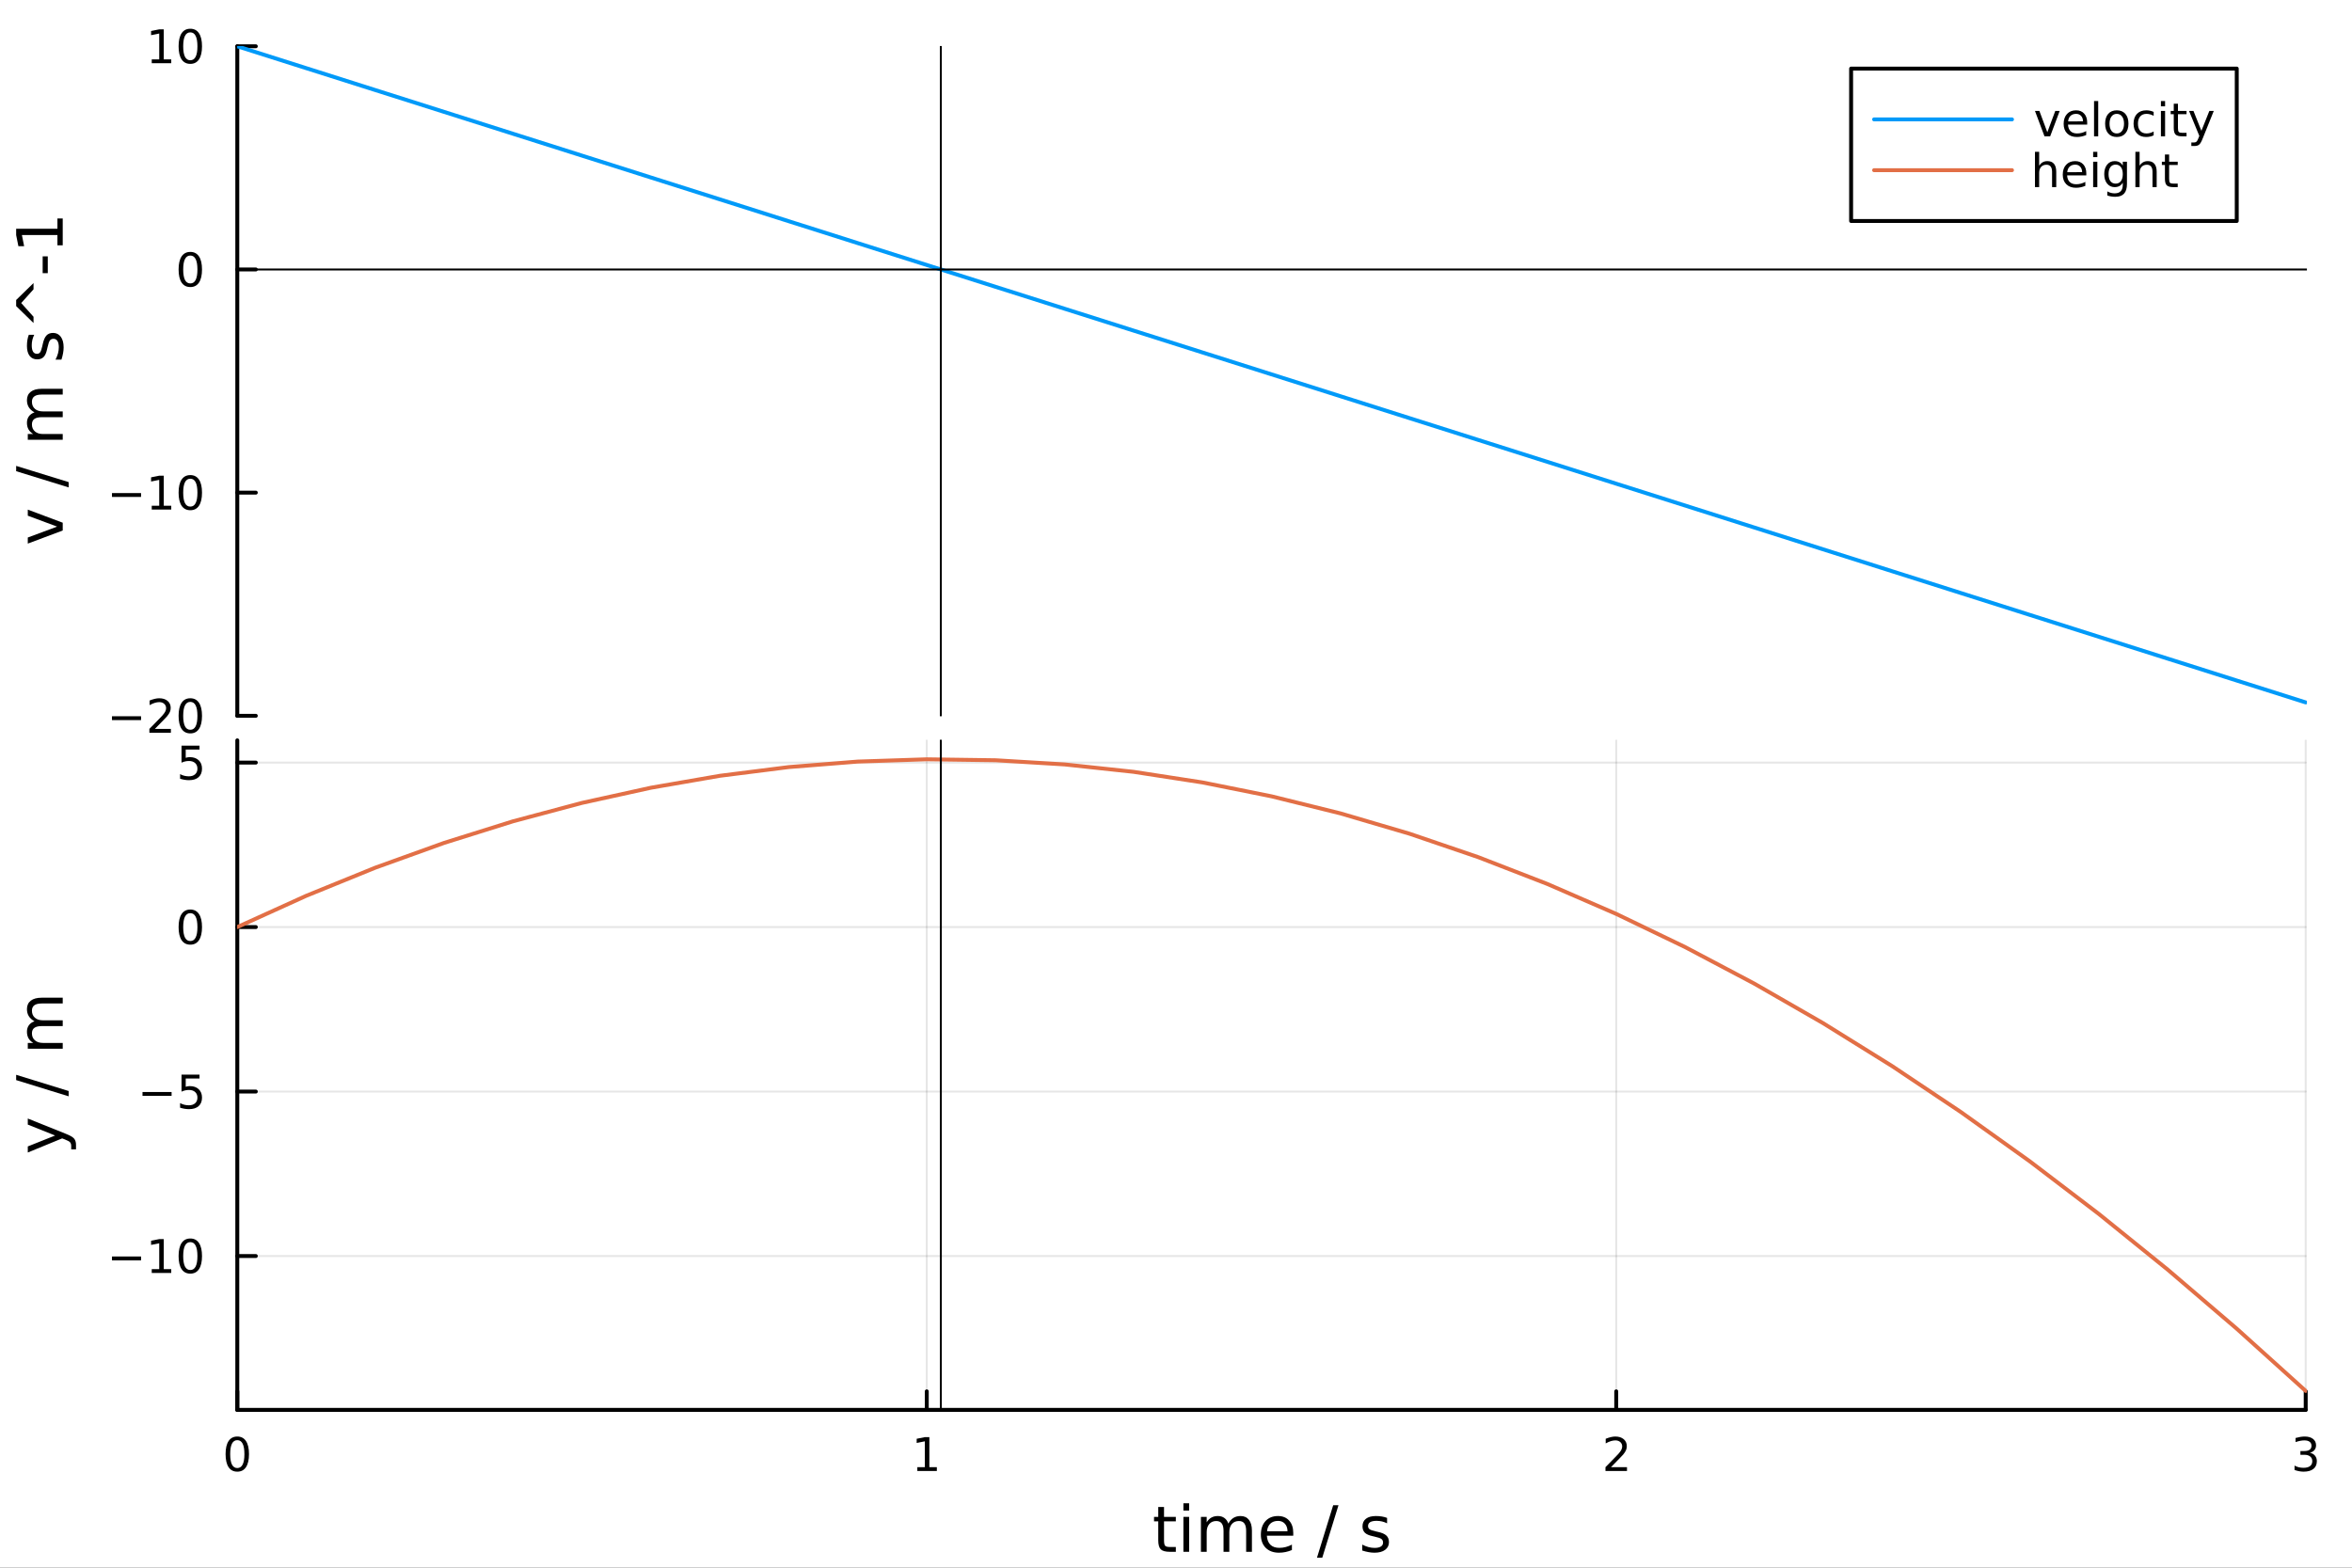 <?xml version="1.0" encoding="utf-8"?>
<svg xmlns="http://www.w3.org/2000/svg" xmlns:xlink="http://www.w3.org/1999/xlink" width="600" height="400" viewBox="0 0 2400 1600">
<rect x="0" y="0" width="2400" height="1600" fill="#333333" stroke="none"/>
<defs>
  <clipPath id="clip060">
    <rect x="0" y="0" width="2400" height="1600"/>
  </clipPath>
</defs>
<path clip-path="url(#clip060)" d="M0 1600 L2400 1600 L2400 0 L0 0  Z" fill="#ffffff" fill-rule="evenodd" fill-opacity="1"/>
<defs>
  <clipPath id="clip061">
    <rect x="480" y="0" width="1681" height="1600"/>
  </clipPath>
</defs>
<path clip-path="url(#clip060)" d="M242.135 730.562 L2352.76 730.562 L2352.76 47.244 L242.135 47.244  Z" fill="#ffffff" fill-rule="evenodd" fill-opacity="1"/>
<defs>
  <clipPath id="clip062">
    <rect x="242" y="47" width="2112" height="684"/>
  </clipPath>
</defs>
<polyline clip-path="url(#clip060)" style="stroke:#000000; stroke-linecap:round; stroke-linejoin:round; stroke-width:4; stroke-opacity:1; fill:none" points="242.135,730.562 242.135,47.244 "/>
<polyline clip-path="url(#clip060)" style="stroke:#000000; stroke-linecap:round; stroke-linejoin:round; stroke-width:4; stroke-opacity:1; fill:none" points="242.135,730.562 261.032,730.562 "/>
<polyline clip-path="url(#clip060)" style="stroke:#000000; stroke-linecap:round; stroke-linejoin:round; stroke-width:4; stroke-opacity:1; fill:none" points="242.135,502.789 261.032,502.789 "/>
<polyline clip-path="url(#clip060)" style="stroke:#000000; stroke-linecap:round; stroke-linejoin:round; stroke-width:4; stroke-opacity:1; fill:none" points="242.135,275.017 261.032,275.017 "/>
<polyline clip-path="url(#clip060)" style="stroke:#000000; stroke-linecap:round; stroke-linejoin:round; stroke-width:4; stroke-opacity:1; fill:none" points="242.135,47.244 261.032,47.244 "/>
<path clip-path="url(#clip060)" d="M114.26 731.013 L143.936 731.013 L143.936 734.948 L114.26 734.948 L114.26 731.013 Z" fill="#000000" fill-rule="nonzero" fill-opacity="1" /><path clip-path="url(#clip060)" d="M158.056 743.907 L174.376 743.907 L174.376 747.842 L152.431 747.842 L152.431 743.907 Q155.093 741.152 159.677 736.523 Q164.283 731.87 165.464 730.527 Q167.709 728.004 168.589 726.268 Q169.491 724.509 169.491 722.819 Q169.491 720.064 167.547 718.328 Q165.626 716.592 162.524 716.592 Q160.325 716.592 157.871 717.356 Q155.44 718.12 152.663 719.671 L152.663 714.949 Q155.487 713.814 157.94 713.236 Q160.394 712.657 162.431 712.657 Q167.802 712.657 170.996 715.342 Q174.19 718.027 174.19 722.518 Q174.19 724.648 173.38 726.569 Q172.593 728.467 170.487 731.06 Q169.908 731.731 166.806 734.948 Q163.704 738.143 158.056 743.907 Z" fill="#000000" fill-rule="nonzero" fill-opacity="1" /><path clip-path="url(#clip060)" d="M194.19 716.361 Q190.579 716.361 188.75 719.925 Q186.945 723.467 186.945 730.597 Q186.945 737.703 188.75 741.268 Q190.579 744.809 194.19 744.809 Q197.825 744.809 199.63 741.268 Q201.459 737.703 201.459 730.597 Q201.459 723.467 199.63 719.925 Q197.825 716.361 194.19 716.361 M194.19 712.657 Q200 712.657 203.056 717.263 Q206.135 721.847 206.135 730.597 Q206.135 739.323 203.056 743.93 Q200 748.513 194.19 748.513 Q188.38 748.513 185.301 743.93 Q182.246 739.323 182.246 730.597 Q182.246 721.847 185.301 717.263 Q188.38 712.657 194.19 712.657 Z" fill="#000000" fill-rule="nonzero" fill-opacity="1" /><path clip-path="url(#clip060)" d="M114.26 503.241 L143.936 503.241 L143.936 507.176 L114.26 507.176 L114.26 503.241 Z" fill="#000000" fill-rule="nonzero" fill-opacity="1" /><path clip-path="url(#clip060)" d="M154.839 516.134 L162.477 516.134 L162.477 489.769 L154.167 491.435 L154.167 487.176 L162.431 485.509 L167.107 485.509 L167.107 516.134 L174.746 516.134 L174.746 520.069 L154.839 520.069 L154.839 516.134 Z" fill="#000000" fill-rule="nonzero" fill-opacity="1" /><path clip-path="url(#clip060)" d="M194.19 488.588 Q190.579 488.588 188.75 492.153 Q186.945 495.694 186.945 502.824 Q186.945 509.93 188.75 513.495 Q190.579 517.037 194.19 517.037 Q197.825 517.037 199.63 513.495 Q201.459 509.93 201.459 502.824 Q201.459 495.694 199.63 492.153 Q197.825 488.588 194.19 488.588 M194.19 484.884 Q200 484.884 203.056 489.491 Q206.135 494.074 206.135 502.824 Q206.135 511.551 203.056 516.157 Q200 520.741 194.19 520.741 Q188.38 520.741 185.301 516.157 Q182.246 511.551 182.246 502.824 Q182.246 494.074 185.301 489.491 Q188.38 484.884 194.19 484.884 Z" fill="#000000" fill-rule="nonzero" fill-opacity="1" /><path clip-path="url(#clip060)" d="M194.19 260.815 Q190.579 260.815 188.75 264.38 Q186.945 267.922 186.945 275.051 Q186.945 282.158 188.75 285.723 Q190.579 289.264 194.19 289.264 Q197.825 289.264 199.63 285.723 Q201.459 282.158 201.459 275.051 Q201.459 267.922 199.63 264.38 Q197.825 260.815 194.19 260.815 M194.19 257.112 Q200 257.112 203.056 261.718 Q206.135 266.301 206.135 275.051 Q206.135 283.778 203.056 288.385 Q200 292.968 194.19 292.968 Q188.38 292.968 185.301 288.385 Q182.246 283.778 182.246 275.051 Q182.246 266.301 185.301 261.718 Q188.38 257.112 194.19 257.112 Z" fill="#000000" fill-rule="nonzero" fill-opacity="1" /><path clip-path="url(#clip060)" d="M154.839 60.589 L162.477 60.589 L162.477 34.223 L154.167 35.89 L154.167 31.631 L162.431 29.964 L167.107 29.964 L167.107 60.589 L174.746 60.589 L174.746 64.524 L154.839 64.524 L154.839 60.589 Z" fill="#000000" fill-rule="nonzero" fill-opacity="1" /><path clip-path="url(#clip060)" d="M194.19 33.043 Q190.579 33.043 188.75 36.608 Q186.945 40.149 186.945 47.279 Q186.945 54.385 188.75 57.95 Q190.579 61.492 194.19 61.492 Q197.825 61.492 199.63 57.95 Q201.459 54.385 201.459 47.279 Q201.459 40.149 199.63 36.608 Q197.825 33.043 194.19 33.043 M194.19 29.339 Q200 29.339 203.056 33.946 Q206.135 38.529 206.135 47.279 Q206.135 56.006 203.056 60.612 Q200 65.195 194.19 65.195 Q188.38 65.195 185.301 60.612 Q182.246 56.006 182.246 47.279 Q182.246 38.529 185.301 33.946 Q188.38 29.339 194.19 29.339 Z" fill="#000000" fill-rule="nonzero" fill-opacity="1" /><path clip-path="url(#clip060)" d="M28.356 554.809 L28.356 548.603 L58.275 537.463 L28.356 526.323 L28.356 520.116 L64.004 533.484 L64.004 541.441 L28.356 554.809 Z" fill="#000000" fill-rule="nonzero" fill-opacity="1" /><path clip-path="url(#clip060)" d="M16.484 480.903 L16.484 475.493 L70.052 492.043 L70.052 497.454 L16.484 480.903 Z" fill="#000000" fill-rule="nonzero" fill-opacity="1" /><path clip-path="url(#clip060)" d="M35.199 420.875 Q31.253 418.679 29.375 415.623 Q27.497 412.568 27.497 408.43 Q27.497 402.86 31.412 399.836 Q35.295 396.812 42.488 396.812 L64.004 396.812 L64.004 402.701 L42.679 402.701 Q37.555 402.701 35.072 404.515 Q32.589 406.329 32.589 410.053 Q32.589 414.605 35.613 417.246 Q38.637 419.888 43.857 419.888 L64.004 419.888 L64.004 425.776 L42.679 425.776 Q37.523 425.776 35.072 427.591 Q32.589 429.405 32.589 433.192 Q32.589 437.68 35.645 440.322 Q38.669 442.964 43.857 442.964 L64.004 442.964 L64.004 448.852 L28.356 448.852 L28.356 442.964 L33.894 442.964 Q30.616 440.959 29.056 438.158 Q27.497 435.357 27.497 431.505 Q27.497 427.622 29.47 424.917 Q31.444 422.18 35.199 420.875 Z" fill="#000000" fill-rule="nonzero" fill-opacity="1" /><path clip-path="url(#clip060)" d="M29.407 341.685 L34.945 341.685 Q33.672 344.168 33.035 346.842 Q32.398 349.515 32.398 352.38 Q32.398 356.74 33.735 358.936 Q35.072 361.101 37.746 361.101 Q39.783 361.101 40.96 359.541 Q42.106 357.982 43.157 353.271 L43.602 351.266 Q44.939 345.027 47.39 342.417 Q49.809 339.776 54.169 339.776 Q59.134 339.776 62.031 343.722 Q64.927 347.637 64.927 354.512 Q64.927 357.377 64.354 360.496 Q63.813 363.583 62.699 367.021 L56.652 367.021 Q58.339 363.774 59.198 360.623 Q60.026 357.472 60.026 354.385 Q60.026 350.247 58.625 348.019 Q57.193 345.791 54.615 345.791 Q52.228 345.791 50.955 347.414 Q49.681 349.006 48.504 354.449 L48.026 356.486 Q46.88 361.928 44.525 364.347 Q42.138 366.766 38 366.766 Q32.971 366.766 30.234 363.201 Q27.497 359.637 27.497 353.08 Q27.497 349.833 27.974 346.969 Q28.452 344.104 29.407 341.685 Z" fill="#000000" fill-rule="nonzero" fill-opacity="1" /><path clip-path="url(#clip060)" d="M16.484 306.165 L34.213 288.882 L34.213 295.279 L21.64 309.284 L34.213 323.288 L34.213 329.686 L16.484 312.403 L16.484 306.165 Z" fill="#000000" fill-rule="nonzero" fill-opacity="1" /><path clip-path="url(#clip060)" d="M43.538 278.792 L43.538 261.637 L48.758 261.637 L48.758 278.792 L43.538 278.792 Z" fill="#000000" fill-rule="nonzero" fill-opacity="1" /><path clip-path="url(#clip060)" d="M58.593 250.369 L58.593 239.866 L22.341 239.866 L24.632 251.292 L18.776 251.292 L16.484 239.93 L16.484 233.5 L58.593 233.5 L58.593 222.997 L64.004 222.997 L64.004 250.369 L58.593 250.369 Z" fill="#000000" fill-rule="nonzero" fill-opacity="1" /><polyline clip-path="url(#clip062)" style="stroke:#009af9; stroke-linecap:round; stroke-linejoin:round; stroke-width:4; stroke-opacity:1; fill:none" points="242.135,47.244 312.489,69.566 382.843,91.888 453.197,114.209 523.551,136.531 593.905,158.853 664.259,181.174 734.613,203.496 804.967,225.818 875.321,248.14 945.675,270.461 1016.03,292.783 1086.38,315.105 1156.74,337.426 1227.09,359.748 1297.45,382.07 1367.8,404.392 1438.15,426.713 1508.51,449.035 1578.86,471.357 1649.22,493.678 1719.57,516 1789.92,538.322 1860.28,560.644 1930.63,582.965 2000.99,605.287 2071.34,627.609 2141.69,649.93 2212.05,672.252 2282.4,694.574 2352.76,716.896 "/>
<polyline clip-path="url(#clip062)" style="stroke:#000000; stroke-linecap:round; stroke-linejoin:round; stroke-width:2; stroke-opacity:1; fill:none" points="-1868.49,275.017 4463.38,275.017 "/>
<polyline clip-path="url(#clip062)" style="stroke:#000000; stroke-linecap:round; stroke-linejoin:round; stroke-width:2; stroke-opacity:1; fill:none" points="960.033,1413.88 960.033,-636.074 "/>
<path clip-path="url(#clip060)" d="M1888.89 225.541 L2282.4 225.541 L2282.4 70.021 L1888.89 70.021  Z" fill="#ffffff" fill-rule="evenodd" fill-opacity="1"/>
<polyline clip-path="url(#clip060)" style="stroke:#000000; stroke-linecap:round; stroke-linejoin:round; stroke-width:4; stroke-opacity:1; fill:none" points="1888.89,225.541 2282.4,225.541 2282.4,70.021 1888.89,70.021 1888.89,225.541 "/>
<polyline clip-path="url(#clip060)" style="stroke:#009af9; stroke-linecap:round; stroke-linejoin:round; stroke-width:4; stroke-opacity:1; fill:none" points="1912.34,121.861 2053.05,121.861 "/>
<path clip-path="url(#clip060)" d="M2076.5 113.216 L2081.01 113.216 L2089.11 134.975 L2097.22 113.216 L2101.73 113.216 L2092.01 139.141 L2086.22 139.141 L2076.5 113.216 Z" fill="#000000" fill-rule="nonzero" fill-opacity="1" /><path clip-path="url(#clip060)" d="M2129.78 125.114 L2129.78 127.197 L2110.2 127.197 Q2110.48 131.595 2112.84 133.91 Q2115.22 136.202 2119.46 136.202 Q2121.91 136.202 2124.21 135.6 Q2126.52 134.998 2128.79 133.794 L2128.79 137.822 Q2126.5 138.794 2124.09 139.303 Q2121.68 139.813 2119.21 139.813 Q2113 139.813 2109.37 136.202 Q2105.76 132.59 2105.76 126.433 Q2105.76 120.067 2109.18 116.341 Q2112.63 112.591 2118.47 112.591 Q2123.7 112.591 2126.73 115.97 Q2129.78 119.327 2129.78 125.114 M2125.53 123.864 Q2125.48 120.368 2123.56 118.285 Q2121.66 116.202 2118.51 116.202 Q2114.95 116.202 2112.79 118.216 Q2110.66 120.229 2110.34 123.887 L2125.53 123.864 Z" fill="#000000" fill-rule="nonzero" fill-opacity="1" /><path clip-path="url(#clip060)" d="M2136.78 103.123 L2141.03 103.123 L2141.03 139.141 L2136.78 139.141 L2136.78 103.123 Z" fill="#000000" fill-rule="nonzero" fill-opacity="1" /><path clip-path="url(#clip060)" d="M2159.99 116.202 Q2156.57 116.202 2154.58 118.887 Q2152.59 121.549 2152.59 126.202 Q2152.59 130.854 2154.55 133.54 Q2156.54 136.202 2159.99 136.202 Q2163.4 136.202 2165.39 133.516 Q2167.38 130.831 2167.38 126.202 Q2167.38 121.595 2165.39 118.91 Q2163.4 116.202 2159.99 116.202 M2159.99 112.591 Q2165.55 112.591 2168.72 116.202 Q2171.89 119.813 2171.89 126.202 Q2171.89 132.567 2168.72 136.202 Q2165.55 139.813 2159.99 139.813 Q2154.41 139.813 2151.24 136.202 Q2148.09 132.567 2148.09 126.202 Q2148.09 119.813 2151.24 116.202 Q2154.41 112.591 2159.99 112.591 Z" fill="#000000" fill-rule="nonzero" fill-opacity="1" /><path clip-path="url(#clip060)" d="M2197.61 114.211 L2197.61 118.192 Q2195.8 117.197 2193.97 116.711 Q2192.17 116.202 2190.32 116.202 Q2186.17 116.202 2183.88 118.841 Q2181.59 121.456 2181.59 126.202 Q2181.59 130.947 2183.88 133.586 Q2186.17 136.202 2190.32 136.202 Q2192.17 136.202 2193.97 135.715 Q2195.8 135.206 2197.61 134.211 L2197.61 138.146 Q2195.83 138.979 2193.9 139.396 Q2192.01 139.813 2189.85 139.813 Q2184 139.813 2180.55 136.132 Q2177.1 132.452 2177.1 126.202 Q2177.1 119.859 2180.57 116.225 Q2184.07 112.591 2190.13 112.591 Q2192.1 112.591 2193.97 113.007 Q2195.85 113.401 2197.61 114.211 Z" fill="#000000" fill-rule="nonzero" fill-opacity="1" /><path clip-path="url(#clip060)" d="M2205.02 113.216 L2209.27 113.216 L2209.27 139.141 L2205.02 139.141 L2205.02 113.216 M2205.02 103.123 L2209.27 103.123 L2209.27 108.517 L2205.02 108.517 L2205.02 103.123 Z" fill="#000000" fill-rule="nonzero" fill-opacity="1" /><path clip-path="url(#clip060)" d="M2222.4 105.854 L2222.4 113.216 L2231.17 113.216 L2231.17 116.526 L2222.4 116.526 L2222.4 130.6 Q2222.4 133.771 2223.26 134.674 Q2224.14 135.577 2226.8 135.577 L2231.17 135.577 L2231.17 139.141 L2226.8 139.141 Q2221.87 139.141 2219.99 137.313 Q2218.12 135.461 2218.12 130.6 L2218.12 116.526 L2214.99 116.526 L2214.99 113.216 L2218.12 113.216 L2218.12 105.854 L2222.4 105.854 Z" fill="#000000" fill-rule="nonzero" fill-opacity="1" /><path clip-path="url(#clip060)" d="M2247.56 141.549 Q2245.76 146.178 2244.04 147.59 Q2242.33 149.002 2239.46 149.002 L2236.06 149.002 L2236.06 145.438 L2238.56 145.438 Q2240.32 145.438 2241.29 144.604 Q2242.26 143.771 2243.44 140.669 L2244.21 138.725 L2233.72 113.216 L2238.23 113.216 L2246.33 133.493 L2254.44 113.216 L2258.95 113.216 L2247.56 141.549 Z" fill="#000000" fill-rule="nonzero" fill-opacity="1" /><polyline clip-path="url(#clip060)" style="stroke:#e26f46; stroke-linecap:round; stroke-linejoin:round; stroke-width:4; stroke-opacity:1; fill:none" points="1912.34,173.701 2053.05,173.701 "/>
<path clip-path="url(#clip060)" d="M2098.21 175.333 L2098.21 190.981 L2093.95 190.981 L2093.95 175.472 Q2093.95 171.792 2092.52 169.963 Q2091.08 168.134 2088.21 168.134 Q2084.76 168.134 2082.77 170.333 Q2080.78 172.532 2080.78 176.329 L2080.78 190.981 L2076.5 190.981 L2076.5 154.963 L2080.78 154.963 L2080.78 169.083 Q2082.31 166.745 2084.37 165.588 Q2086.45 164.431 2089.16 164.431 Q2093.63 164.431 2095.92 167.208 Q2098.21 169.963 2098.21 175.333 Z" fill="#000000" fill-rule="nonzero" fill-opacity="1" /><path clip-path="url(#clip060)" d="M2128.88 176.954 L2128.88 179.037 L2109.3 179.037 Q2109.58 183.435 2111.94 185.75 Q2114.32 188.042 2118.56 188.042 Q2121.01 188.042 2123.3 187.44 Q2125.62 186.838 2127.89 185.634 L2127.89 189.662 Q2125.59 190.634 2123.19 191.143 Q2120.78 191.653 2118.3 191.653 Q2112.1 191.653 2108.47 188.042 Q2104.85 184.43 2104.85 178.273 Q2104.85 171.907 2108.28 168.181 Q2111.73 164.431 2117.56 164.431 Q2122.79 164.431 2125.83 167.81 Q2128.88 171.167 2128.88 176.954 M2124.62 175.704 Q2124.58 172.208 2122.65 170.125 Q2120.76 168.042 2117.61 168.042 Q2114.04 168.042 2111.89 170.056 Q2109.76 172.069 2109.44 175.727 L2124.62 175.704 Z" fill="#000000" fill-rule="nonzero" fill-opacity="1" /><path clip-path="url(#clip060)" d="M2135.87 165.056 L2140.13 165.056 L2140.13 190.981 L2135.87 190.981 L2135.87 165.056 M2135.87 154.963 L2140.13 154.963 L2140.13 160.357 L2135.87 160.357 L2135.87 154.963 Z" fill="#000000" fill-rule="nonzero" fill-opacity="1" /><path clip-path="url(#clip060)" d="M2166.1 177.718 Q2166.1 173.088 2164.18 170.542 Q2162.28 167.995 2158.84 167.995 Q2155.41 167.995 2153.49 170.542 Q2151.59 173.088 2151.59 177.718 Q2151.59 182.324 2153.49 184.87 Q2155.41 187.417 2158.84 187.417 Q2162.28 187.417 2164.18 184.87 Q2166.1 182.324 2166.1 177.718 M2170.36 187.764 Q2170.36 194.384 2167.42 197.602 Q2164.48 200.842 2158.42 200.842 Q2156.17 200.842 2154.18 200.495 Q2152.19 200.171 2150.32 199.477 L2150.32 195.333 Q2152.19 196.352 2154.02 196.838 Q2155.85 197.324 2157.75 197.324 Q2161.94 197.324 2164.02 195.125 Q2166.1 192.949 2166.1 188.528 L2166.1 186.421 Q2164.78 188.713 2162.72 189.847 Q2160.66 190.981 2157.79 190.981 Q2153.03 190.981 2150.11 187.347 Q2147.19 183.713 2147.19 177.718 Q2147.19 171.699 2150.11 168.065 Q2153.03 164.431 2157.79 164.431 Q2160.66 164.431 2162.72 165.565 Q2164.78 166.699 2166.1 168.991 L2166.1 165.056 L2170.36 165.056 L2170.36 187.764 Z" fill="#000000" fill-rule="nonzero" fill-opacity="1" /><path clip-path="url(#clip060)" d="M2200.69 175.333 L2200.69 190.981 L2196.43 190.981 L2196.43 175.472 Q2196.43 171.792 2194.99 169.963 Q2193.56 168.134 2190.69 168.134 Q2187.24 168.134 2185.25 170.333 Q2183.26 172.532 2183.26 176.329 L2183.26 190.981 L2178.97 190.981 L2178.97 154.963 L2183.26 154.963 L2183.26 169.083 Q2184.78 166.745 2186.84 165.588 Q2188.93 164.431 2191.64 164.431 Q2196.1 164.431 2198.4 167.208 Q2200.69 169.963 2200.69 175.333 Z" fill="#000000" fill-rule="nonzero" fill-opacity="1" /><path clip-path="url(#clip060)" d="M2213.4 157.694 L2213.4 165.056 L2222.17 165.056 L2222.17 168.366 L2213.4 168.366 L2213.4 182.44 Q2213.4 185.611 2214.25 186.514 Q2215.13 187.417 2217.79 187.417 L2222.17 187.417 L2222.17 190.981 L2217.79 190.981 Q2212.86 190.981 2210.99 189.153 Q2209.11 187.301 2209.11 182.44 L2209.11 168.366 L2205.99 168.366 L2205.99 165.056 L2209.11 165.056 L2209.11 157.694 L2213.4 157.694 Z" fill="#000000" fill-rule="nonzero" fill-opacity="1" /><path clip-path="url(#clip060)" d="M242.135 1438.93 L2352.76 1438.93 L2352.76 755.61 L242.135 755.61  Z" fill="#ffffff" fill-rule="evenodd" fill-opacity="1"/>
<defs>
  <clipPath id="clip063">
    <rect x="242" y="755" width="2112" height="684"/>
  </clipPath>
</defs>
<polyline clip-path="url(#clip063)" style="stroke:#000000; stroke-linecap:round; stroke-linejoin:round; stroke-width:2; stroke-opacity:0.1; fill:none" points="242.135,1438.93 242.135,755.61 "/>
<polyline clip-path="url(#clip063)" style="stroke:#000000; stroke-linecap:round; stroke-linejoin:round; stroke-width:2; stroke-opacity:0.1; fill:none" points="945.675,1438.93 945.675,755.61 "/>
<polyline clip-path="url(#clip063)" style="stroke:#000000; stroke-linecap:round; stroke-linejoin:round; stroke-width:2; stroke-opacity:0.1; fill:none" points="1649.22,1438.93 1649.22,755.61 "/>
<polyline clip-path="url(#clip063)" style="stroke:#000000; stroke-linecap:round; stroke-linejoin:round; stroke-width:2; stroke-opacity:0.1; fill:none" points="2352.76,1438.93 2352.76,755.61 "/>
<polyline clip-path="url(#clip063)" style="stroke:#000000; stroke-linecap:round; stroke-linejoin:round; stroke-width:2; stroke-opacity:0.1; fill:none" points="242.135,1281.93 2352.76,1281.93 "/>
<polyline clip-path="url(#clip063)" style="stroke:#000000; stroke-linecap:round; stroke-linejoin:round; stroke-width:2; stroke-opacity:0.1; fill:none" points="242.135,1114.06 2352.76,1114.06 "/>
<polyline clip-path="url(#clip063)" style="stroke:#000000; stroke-linecap:round; stroke-linejoin:round; stroke-width:2; stroke-opacity:0.1; fill:none" points="242.135,946.182 2352.76,946.182 "/>
<polyline clip-path="url(#clip063)" style="stroke:#000000; stroke-linecap:round; stroke-linejoin:round; stroke-width:2; stroke-opacity:0.1; fill:none" points="242.135,778.307 2352.76,778.307 "/>
<polyline clip-path="url(#clip060)" style="stroke:#000000; stroke-linecap:round; stroke-linejoin:round; stroke-width:4; stroke-opacity:1; fill:none" points="242.135,1438.93 2352.76,1438.93 "/>
<polyline clip-path="url(#clip060)" style="stroke:#000000; stroke-linecap:round; stroke-linejoin:round; stroke-width:4; stroke-opacity:1; fill:none" points="242.135,1438.93 242.135,1420.03 "/>
<polyline clip-path="url(#clip060)" style="stroke:#000000; stroke-linecap:round; stroke-linejoin:round; stroke-width:4; stroke-opacity:1; fill:none" points="945.675,1438.93 945.675,1420.03 "/>
<polyline clip-path="url(#clip060)" style="stroke:#000000; stroke-linecap:round; stroke-linejoin:round; stroke-width:4; stroke-opacity:1; fill:none" points="1649.22,1438.93 1649.22,1420.03 "/>
<polyline clip-path="url(#clip060)" style="stroke:#000000; stroke-linecap:round; stroke-linejoin:round; stroke-width:4; stroke-opacity:1; fill:none" points="2352.76,1438.93 2352.76,1420.03 "/>
<path clip-path="url(#clip060)" d="M242.135 1469.85 Q238.524 1469.85 236.695 1473.41 Q234.889 1476.95 234.889 1484.08 Q234.889 1491.19 236.695 1494.75 Q238.524 1498.3 242.135 1498.3 Q245.769 1498.3 247.574 1494.75 Q249.403 1491.19 249.403 1484.08 Q249.403 1476.95 247.574 1473.41 Q245.769 1469.85 242.135 1469.85 M242.135 1466.14 Q247.945 1466.14 251 1470.75 Q254.079 1475.33 254.079 1484.08 Q254.079 1492.81 251 1497.42 Q247.945 1502 242.135 1502 Q236.325 1502 233.246 1497.42 Q230.19 1492.81 230.19 1484.08 Q230.19 1475.33 233.246 1470.75 Q236.325 1466.14 242.135 1466.14 Z" fill="#000000" fill-rule="nonzero" fill-opacity="1" /><path clip-path="url(#clip060)" d="M936.057 1497.39 L943.696 1497.39 L943.696 1471.03 L935.386 1472.69 L935.386 1468.43 L943.65 1466.77 L948.326 1466.77 L948.326 1497.39 L955.964 1497.39 L955.964 1501.33 L936.057 1501.33 L936.057 1497.39 Z" fill="#000000" fill-rule="nonzero" fill-opacity="1" /><path clip-path="url(#clip060)" d="M1643.87 1497.39 L1660.19 1497.39 L1660.19 1501.33 L1638.24 1501.33 L1638.24 1497.39 Q1640.91 1494.64 1645.49 1490.01 Q1650.1 1485.36 1651.28 1484.01 Q1653.52 1481.49 1654.4 1479.75 Q1655.3 1477.99 1655.3 1476.3 Q1655.3 1473.55 1653.36 1471.81 Q1651.44 1470.08 1648.34 1470.08 Q1646.14 1470.08 1643.68 1470.84 Q1641.25 1471.61 1638.47 1473.16 L1638.47 1468.43 Q1641.3 1467.3 1643.75 1466.72 Q1646.21 1466.14 1648.24 1466.14 Q1653.61 1466.14 1656.81 1468.83 Q1660 1471.51 1660 1476 Q1660 1478.13 1659.19 1480.05 Q1658.41 1481.95 1656.3 1484.55 Q1655.72 1485.22 1652.62 1488.43 Q1649.52 1491.63 1643.87 1497.39 Z" fill="#000000" fill-rule="nonzero" fill-opacity="1" /><path clip-path="url(#clip060)" d="M2357 1482.69 Q2360.36 1483.41 2362.24 1485.68 Q2364.13 1487.95 2364.13 1491.28 Q2364.13 1496.4 2360.61 1499.2 Q2357.1 1502 2350.61 1502 Q2348.44 1502 2346.12 1501.56 Q2343.83 1501.14 2341.38 1500.29 L2341.38 1495.77 Q2343.32 1496.91 2345.64 1497.49 Q2347.95 1498.06 2350.48 1498.06 Q2354.87 1498.06 2357.17 1496.33 Q2359.48 1494.59 2359.48 1491.28 Q2359.48 1488.23 2357.33 1486.51 Q2355.2 1484.78 2351.38 1484.78 L2347.35 1484.78 L2347.35 1480.93 L2351.56 1480.93 Q2355.01 1480.93 2356.84 1479.57 Q2358.67 1478.18 2358.67 1475.59 Q2358.67 1472.93 2356.77 1471.51 Q2354.9 1470.08 2351.38 1470.08 Q2349.46 1470.08 2347.26 1470.49 Q2345.06 1470.91 2342.42 1471.79 L2342.42 1467.62 Q2345.08 1466.88 2347.4 1466.51 Q2349.74 1466.14 2351.8 1466.14 Q2357.12 1466.14 2360.22 1468.57 Q2363.32 1470.98 2363.32 1475.1 Q2363.32 1477.97 2361.68 1479.96 Q2360.04 1481.93 2357 1482.69 Z" fill="#000000" fill-rule="nonzero" fill-opacity="1" /><path clip-path="url(#clip060)" d="M1187.78 1538.02 L1187.78 1548.14 L1199.84 1548.14 L1199.84 1552.7 L1187.78 1552.7 L1187.78 1572.05 Q1187.78 1576.41 1188.96 1577.65 Q1190.17 1578.89 1193.83 1578.89 L1199.84 1578.89 L1199.84 1583.79 L1193.83 1583.79 Q1187.05 1583.79 1184.47 1581.28 Q1181.89 1578.73 1181.89 1572.05 L1181.89 1552.7 L1177.59 1552.7 L1177.59 1548.14 L1181.89 1548.14 L1181.89 1538.02 L1187.78 1538.02 Z" fill="#000000" fill-rule="nonzero" fill-opacity="1" /><path clip-path="url(#clip060)" d="M1207.55 1548.14 L1213.4 1548.14 L1213.4 1583.79 L1207.55 1583.79 L1207.55 1548.14 M1207.55 1534.27 L1213.4 1534.27 L1213.4 1541.68 L1207.55 1541.68 L1207.55 1534.27 Z" fill="#000000" fill-rule="nonzero" fill-opacity="1" /><path clip-path="url(#clip060)" d="M1253.41 1554.99 Q1255.61 1551.04 1258.66 1549.16 Q1261.72 1547.28 1265.86 1547.28 Q1271.43 1547.28 1274.45 1551.2 Q1277.47 1555.08 1277.47 1562.28 L1277.47 1583.79 L1271.58 1583.79 L1271.58 1562.47 Q1271.58 1557.34 1269.77 1554.86 Q1267.96 1552.38 1264.23 1552.38 Q1259.68 1552.38 1257.04 1555.4 Q1254.4 1558.42 1254.4 1563.64 L1254.4 1583.79 L1248.51 1583.79 L1248.51 1562.47 Q1248.51 1557.31 1246.69 1554.86 Q1244.88 1552.38 1241.09 1552.38 Q1236.61 1552.38 1233.96 1555.43 Q1231.32 1558.46 1231.32 1563.64 L1231.32 1583.79 L1225.43 1583.79 L1225.43 1548.14 L1231.32 1548.14 L1231.32 1553.68 Q1233.33 1550.4 1236.13 1548.84 Q1238.93 1547.28 1242.78 1547.28 Q1246.66 1547.28 1249.37 1549.26 Q1252.11 1551.23 1253.41 1554.99 Z" fill="#000000" fill-rule="nonzero" fill-opacity="1" /><path clip-path="url(#clip060)" d="M1319.65 1564.5 L1319.65 1567.37 L1292.72 1567.37 Q1293.1 1573.42 1296.35 1576.6 Q1299.63 1579.75 1305.45 1579.75 Q1308.82 1579.75 1311.98 1578.92 Q1315.16 1578.09 1318.28 1576.44 L1318.28 1581.98 Q1315.13 1583.31 1311.82 1584.01 Q1308.51 1584.71 1305.1 1584.71 Q1296.57 1584.71 1291.57 1579.75 Q1286.61 1574.78 1286.61 1566.32 Q1286.61 1557.57 1291.32 1552.44 Q1296.06 1547.28 1304.08 1547.28 Q1311.27 1547.28 1315.44 1551.93 Q1319.65 1556.55 1319.65 1564.5 M1313.79 1562.79 Q1313.73 1557.98 1311.08 1555.11 Q1308.47 1552.25 1304.15 1552.25 Q1299.24 1552.25 1296.28 1555.02 Q1293.36 1557.79 1292.91 1562.82 L1313.79 1562.79 Z" fill="#000000" fill-rule="nonzero" fill-opacity="1" /><path clip-path="url(#clip060)" d="M1360.39 1536.27 L1365.8 1536.27 L1349.25 1589.84 L1343.84 1589.84 L1360.39 1536.27 Z" fill="#000000" fill-rule="nonzero" fill-opacity="1" /><path clip-path="url(#clip060)" d="M1415.39 1549.19 L1415.39 1554.73 Q1412.9 1553.46 1410.23 1552.82 Q1407.56 1552.19 1404.69 1552.19 Q1400.33 1552.19 1398.13 1553.52 Q1395.97 1554.86 1395.97 1557.53 Q1395.97 1559.57 1397.53 1560.75 Q1399.09 1561.89 1403.8 1562.94 L1405.81 1563.39 Q1412.04 1564.73 1414.65 1567.18 Q1417.3 1569.6 1417.3 1573.96 Q1417.3 1578.92 1413.35 1581.82 Q1409.43 1584.71 1402.56 1584.71 Q1399.69 1584.71 1396.58 1584.14 Q1393.49 1583.6 1390.05 1582.49 L1390.05 1576.44 Q1393.3 1578.13 1396.45 1578.99 Q1399.6 1579.81 1402.69 1579.81 Q1406.82 1579.81 1409.05 1578.41 Q1411.28 1576.98 1411.28 1574.4 Q1411.28 1572.02 1409.66 1570.74 Q1408.07 1569.47 1402.62 1568.29 L1400.59 1567.81 Q1395.14 1566.67 1392.72 1564.31 Q1390.31 1561.93 1390.31 1557.79 Q1390.31 1552.76 1393.87 1550.02 Q1397.43 1547.28 1403.99 1547.28 Q1407.24 1547.28 1410.1 1547.76 Q1412.97 1548.24 1415.39 1549.19 Z" fill="#000000" fill-rule="nonzero" fill-opacity="1" /><polyline clip-path="url(#clip060)" style="stroke:#000000; stroke-linecap:round; stroke-linejoin:round; stroke-width:4; stroke-opacity:1; fill:none" points="242.135,1438.93 242.135,755.61 "/>
<polyline clip-path="url(#clip060)" style="stroke:#000000; stroke-linecap:round; stroke-linejoin:round; stroke-width:4; stroke-opacity:1; fill:none" points="242.135,1281.93 261.032,1281.93 "/>
<polyline clip-path="url(#clip060)" style="stroke:#000000; stroke-linecap:round; stroke-linejoin:round; stroke-width:4; stroke-opacity:1; fill:none" points="242.135,1114.06 261.032,1114.06 "/>
<polyline clip-path="url(#clip060)" style="stroke:#000000; stroke-linecap:round; stroke-linejoin:round; stroke-width:4; stroke-opacity:1; fill:none" points="242.135,946.182 261.032,946.182 "/>
<polyline clip-path="url(#clip060)" style="stroke:#000000; stroke-linecap:round; stroke-linejoin:round; stroke-width:4; stroke-opacity:1; fill:none" points="242.135,778.307 261.032,778.307 "/>
<path clip-path="url(#clip060)" d="M114.26 1282.38 L143.936 1282.38 L143.936 1286.32 L114.26 1286.32 L114.26 1282.38 Z" fill="#000000" fill-rule="nonzero" fill-opacity="1" /><path clip-path="url(#clip060)" d="M154.839 1295.28 L162.477 1295.28 L162.477 1268.91 L154.167 1270.58 L154.167 1266.32 L162.431 1264.65 L167.107 1264.65 L167.107 1295.28 L174.746 1295.28 L174.746 1299.21 L154.839 1299.21 L154.839 1295.28 Z" fill="#000000" fill-rule="nonzero" fill-opacity="1" /><path clip-path="url(#clip060)" d="M194.19 1267.73 Q190.579 1267.73 188.75 1271.29 Q186.945 1274.84 186.945 1281.97 Q186.945 1289.07 188.75 1292.64 Q190.579 1296.18 194.19 1296.18 Q197.825 1296.18 199.63 1292.64 Q201.459 1289.07 201.459 1281.97 Q201.459 1274.84 199.63 1271.29 Q197.825 1267.73 194.19 1267.73 M194.19 1264.03 Q200 1264.03 203.056 1268.63 Q206.135 1273.22 206.135 1281.97 Q206.135 1290.69 203.056 1295.3 Q200 1299.88 194.19 1299.88 Q188.38 1299.88 185.301 1295.3 Q182.246 1290.69 182.246 1281.97 Q182.246 1273.22 185.301 1268.63 Q188.38 1264.03 194.19 1264.03 Z" fill="#000000" fill-rule="nonzero" fill-opacity="1" /><path clip-path="url(#clip060)" d="M145.417 1114.51 L175.093 1114.51 L175.093 1118.44 L145.417 1118.44 L145.417 1114.51 Z" fill="#000000" fill-rule="nonzero" fill-opacity="1" /><path clip-path="url(#clip060)" d="M185.232 1096.78 L203.588 1096.78 L203.588 1100.71 L189.514 1100.71 L189.514 1109.18 Q190.533 1108.84 191.551 1108.67 Q192.57 1108.49 193.588 1108.49 Q199.375 1108.49 202.755 1111.66 Q206.135 1114.83 206.135 1120.25 Q206.135 1125.83 202.662 1128.93 Q199.19 1132.01 192.871 1132.01 Q190.695 1132.01 188.426 1131.64 Q186.181 1131.27 183.774 1130.53 L183.774 1125.83 Q185.857 1126.96 188.079 1127.52 Q190.301 1128.07 192.778 1128.07 Q196.783 1128.07 199.121 1125.97 Q201.459 1123.86 201.459 1120.25 Q201.459 1116.64 199.121 1114.53 Q196.783 1112.42 192.778 1112.42 Q190.903 1112.42 189.028 1112.84 Q187.176 1113.26 185.232 1114.14 L185.232 1096.78 Z" fill="#000000" fill-rule="nonzero" fill-opacity="1" /><path clip-path="url(#clip060)" d="M194.19 931.98 Q190.579 931.98 188.75 935.545 Q186.945 939.087 186.945 946.216 Q186.945 953.323 188.75 956.888 Q190.579 960.429 194.19 960.429 Q197.825 960.429 199.63 956.888 Q201.459 953.323 201.459 946.216 Q201.459 939.087 199.63 935.545 Q197.825 931.98 194.19 931.98 M194.19 928.277 Q200 928.277 203.056 932.883 Q206.135 937.466 206.135 946.216 Q206.135 954.943 203.056 959.55 Q200 964.133 194.19 964.133 Q188.38 964.133 185.301 959.55 Q182.246 954.943 182.246 946.216 Q182.246 937.466 185.301 932.883 Q188.38 928.277 194.19 928.277 Z" fill="#000000" fill-rule="nonzero" fill-opacity="1" /><path clip-path="url(#clip060)" d="M185.232 761.027 L203.588 761.027 L203.588 764.962 L189.514 764.962 L189.514 773.434 Q190.533 773.087 191.551 772.925 Q192.57 772.74 193.588 772.74 Q199.375 772.74 202.755 775.911 Q206.135 779.082 206.135 784.499 Q206.135 790.078 202.662 793.179 Q199.19 796.258 192.871 796.258 Q190.695 796.258 188.426 795.888 Q186.181 795.517 183.774 794.777 L183.774 790.078 Q185.857 791.212 188.079 791.767 Q190.301 792.323 192.778 792.323 Q196.783 792.323 199.121 790.216 Q201.459 788.11 201.459 784.499 Q201.459 780.888 199.121 778.781 Q196.783 776.675 192.778 776.675 Q190.903 776.675 189.028 777.091 Q187.176 777.508 185.232 778.388 L185.232 761.027 Z" fill="#000000" fill-rule="nonzero" fill-opacity="1" /><path clip-path="url(#clip060)" d="M67.314 1157.23 Q73.68 1159.72 75.622 1162.07 Q77.563 1164.43 77.563 1168.37 L77.563 1173.05 L72.662 1173.05 L72.662 1169.62 Q72.662 1167.2 71.516 1165.86 Q70.37 1164.52 66.105 1162.9 L63.431 1161.85 L28.356 1176.27 L28.356 1170.06 L56.238 1158.92 L28.356 1147.78 L28.356 1141.57 L67.314 1157.23 Z" fill="#000000" fill-rule="nonzero" fill-opacity="1" /><path clip-path="url(#clip060)" d="M16.484 1102.36 L16.484 1096.95 L70.052 1113.5 L70.052 1118.91 L16.484 1102.36 Z" fill="#000000" fill-rule="nonzero" fill-opacity="1" /><path clip-path="url(#clip060)" d="M35.199 1042.33 Q31.253 1040.14 29.375 1037.08 Q27.497 1034.03 27.497 1029.89 Q27.497 1024.32 31.412 1021.29 Q35.295 1018.27 42.488 1018.27 L64.004 1018.27 L64.004 1024.16 L42.679 1024.16 Q37.555 1024.16 35.072 1025.97 Q32.589 1027.79 32.589 1031.51 Q32.589 1036.06 35.613 1038.7 Q38.637 1041.35 43.857 1041.35 L64.004 1041.35 L64.004 1047.23 L42.679 1047.23 Q37.523 1047.23 35.072 1049.05 Q32.589 1050.86 32.589 1054.65 Q32.589 1059.14 35.645 1061.78 Q38.669 1064.42 43.857 1064.42 L64.004 1064.42 L64.004 1070.31 L28.356 1070.31 L28.356 1064.42 L33.894 1064.42 Q30.616 1062.42 29.056 1059.62 Q27.497 1056.81 27.497 1052.96 Q27.497 1049.08 29.47 1046.38 Q31.444 1043.64 35.199 1042.33 Z" fill="#000000" fill-rule="nonzero" fill-opacity="1" /><polyline clip-path="url(#clip063)" style="stroke:#e26f46; stroke-linecap:round; stroke-linejoin:round; stroke-width:4; stroke-opacity:1; fill:none" points="242.135,946.182 312.489,914.252 382.843,885.612 453.197,860.263 523.551,838.205 593.905,819.436 664.259,803.958 734.613,791.77 804.967,782.873 875.321,777.266 945.675,774.949 1016.03,775.923 1086.38,780.187 1156.74,787.741 1227.09,798.586 1297.45,812.721 1367.8,830.147 1438.15,850.862 1508.51,874.868 1578.86,902.165 1649.22,932.752 1719.57,966.629 1789.92,1003.8 1860.28,1044.25 1930.63,1088 2000.99,1135.04 2071.34,1185.37 2141.69,1238.99 2212.05,1295.9 2282.4,1356.1 2352.76,1419.59 "/>
<polyline clip-path="url(#clip063)" style="stroke:#000000; stroke-linecap:round; stroke-linejoin:round; stroke-width:2; stroke-opacity:1; fill:none" points="960.033,2122.25 960.033,72.292 "/>
</svg>
